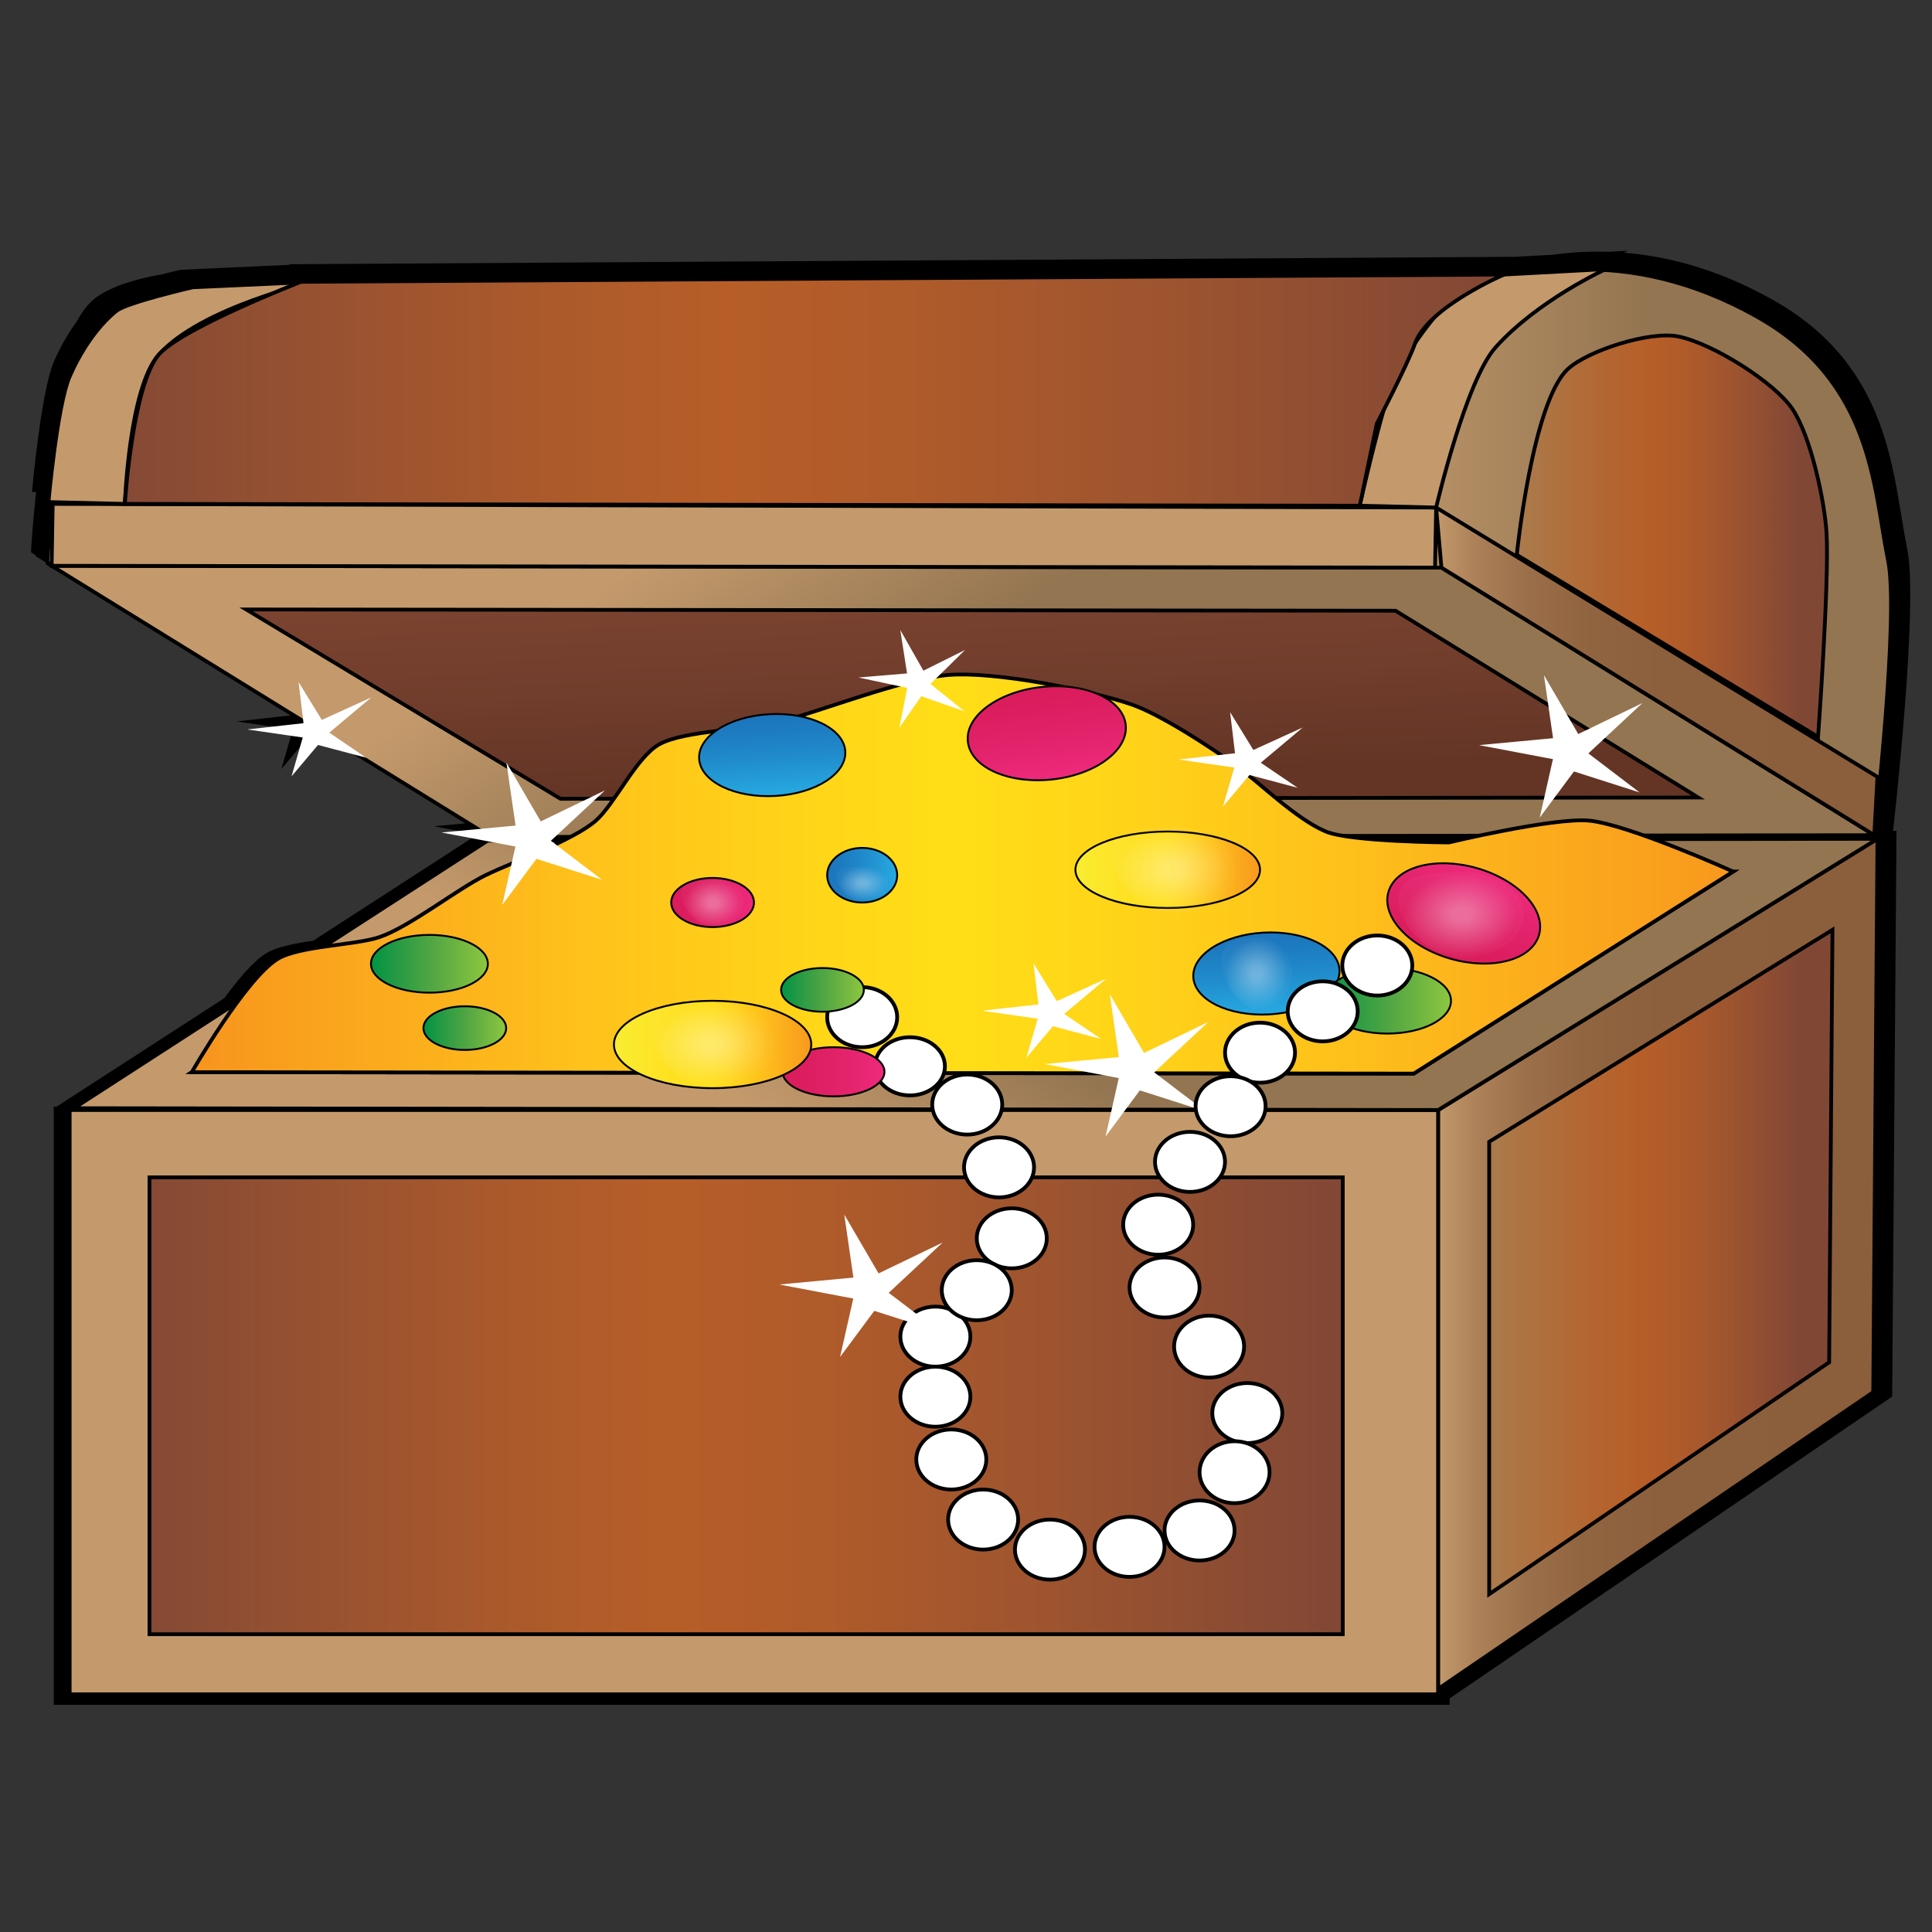 <?xml version="1.0" encoding="utf-8"?>
<!-- Generator: Adobe Illustrator 15.0.0, SVG Export Plug-In  -->
<!DOCTYPE svg PUBLIC "-//W3C//DTD SVG 1.1//EN" "http://www.w3.org/Graphics/SVG/1.1/DTD/svg11.dtd">
<svg version="1.1"
	 xmlns="http://www.w3.org/2000/svg" xmlns:xlink="http://www.w3.org/1999/xlink" xmlns:a="http://ns.adobe.com/AdobeSVGViewerExtensions/3.0/"
	 x="0px" y="0px" width="512px" height="512px" viewBox="-8.228 -66.446 512 512" enable-background="new -8.228 -66.446 512 512"
	 xml:space="preserve">
<rect x="-8.228" y="-66.446" width="512" height="512" fill="#333333" stroke="none"/>
<defs>
</defs>
<path stroke="#000000" stroke-miterlimit="10" d="M430.871,153.327l62.13-0.082c0,0,6.767-59.164,3.72-74.097
	c-4.004-19.628-4.004-48.086-35.464-65.751c-14.775-8.297-28.707-11.8-41.128-12.515c0.33-0.158,0.514-0.243,0.514-0.243
	l-2.68,0.144c-5.213-0.168-10.149,0.14-14.748,0.79l-10.028,0.539L68.862,4.073c0,0-0.163,0.064-0.446,0.175L39.689,5.546
	c0,0-2.185,0.503-5.142,1.254c-7.61,1.275-13.743,3.538-17.166,6.105c-1.795,1.347-3.405,3.476-4.855,6.139
	c-2.479,3.407-4.536,7.129-6.013,10.545c-3.376,7.812-5.721,33.857-5.721,33.857l1.114,0.027c-1.025,9.042-1.395,15.736-1.402,16.17
	l1.148,0.708l-0.006,0.272l68.393,42.231l0.078,0.652l-11.717,1.301l11.597,1.683l-2.529,8.748l5.809-6.886l9.918,2.624
	l34.122,21.07l-6.924,0.647l10.648,2.018l-1.843,0.002L74.949,183.33c-4.952,0.728-9.688,1.632-12.379,3.278
	c-3.212,1.967-7.235,6.692-11.02,11.854L7.657,226.845l231.507,0.31c0.012,0.06,0.02,0.12,0.032,0.181H6.514v157.511h368.943v-1.474
	l117.26-79.98l1.143-149.169l-60.289,0.079C432.668,153.97,431.767,153.644,430.871,153.327z M290.436,227.335l0.085-0.112
	l19.581,0.024c0.005,0.03,0.012,0.061,0.016,0.088H290.436z M353.575,64.863l-235.058-0.619c-0.01-0.054-0.02-0.107-0.029-0.163
	l235.187,0.345C353.642,64.572,353.607,64.72,353.575,64.863z M381.947,154.37l-23.659,0.031c-3.07-0.244-6.021-0.559-8.465-0.967
	l36.632-0.05C384.737,153.75,383.207,154.087,381.947,154.37z M360.696,38.791c-0.216,0.748-0.434,1.515-0.651,2.298
	c-1.065,3.266-2.047,6.557-2.941,9.77l1.763-8.512C358.866,42.347,359.608,40.925,360.696,38.791z M136.605,153.714l4.916-0.007
	c-0.624,0.329-1.262,0.656-1.918,0.981l-4.05,0.006L136.605,153.714z M257.774,227.179l30.157,0.039l-0.027,0.117h-30.157
	C257.757,227.284,257.765,227.231,257.774,227.179z M328.829,227.335c0.002-0.021,0.008-0.042,0.01-0.062l46.618,0.062H328.829z"/>
<linearGradient id="SVGID_1_" gradientUnits="userSpaceOnUse" x1="-97.991" y1="79.918" x2="46.456" y2="79.918" gradientTransform="matrix(-1 0 0 1 394.919 0)">
	<stop  offset="0.449" style="stop-color:#937551"/>
	<stop  offset="1" style="stop-color:#C49A6C"/>
</linearGradient>
<path fill="url(#SVGID_1_)" stroke="#000000" stroke-miterlimit="10" d="M348.463,82.529l140.015,72.355
	c0,0,6.652-58.162,3.657-72.841c-3.936-19.294-3.936-47.272-34.862-64.637c-34.321-19.271-64.027-12.291-80.41-4.824
	C358.867,20.783,348.463,82.529,348.463,82.529z"/>
<linearGradient id="SVGID_2_" gradientUnits="userSpaceOnUse" x1="271.445" y1="81.64" x2="390.589" y2="81.64" gradientTransform="matrix(-1 0 0 1 394.919 0)">
	<stop  offset="0.449" style="stop-color:#937551"/>
	<stop  offset="1" style="stop-color:#C49A6C"/>
</linearGradient>
<path fill="url(#SVGID_2_)" stroke="#000000" stroke-miterlimit="10" d="M4.33,82.529l114.711,70.909c0,0,6.652-58.162,3.657-72.841
	c-3.936-19.295-3.936-44.378-34.863-61.743c-25.012-14.045-57.162-9.25-66.915-1.93C7.424,27.054,4.351,81.283,4.33,82.529z"/>
<linearGradient id="SVGID_3_" gradientUnits="userSpaceOnUse" x1="21.993" y1="305.139" x2="384.682" y2="305.139" gradientTransform="matrix(-1 0 0 1 394.919 0)">
	<stop  offset="0" style="stop-color:#C49A6C"/>
	<stop  offset="1" style="stop-color:#C49A6C"/>
</linearGradient>
<rect x="10.237" y="227.719" fill="url(#SVGID_3_)" stroke="#000000" stroke-miterlimit="10" width="362.689" height="154.84"/>
<linearGradient id="SVGID_4_" gradientUnits="userSpaceOnUse" x1="-94.404" y1="268.479" x2="21.993" y2="268.479" gradientTransform="matrix(-1 0 0 1 394.919 0)">
	<stop  offset="0" style="stop-color:#8B5E3C"/>
	<stop  offset="0.492" style="stop-color:#8C5F3D"/>
	<stop  offset="0.67" style="stop-color:#926541"/>
	<stop  offset="0.796" style="stop-color:#9B6F49"/>
	<stop  offset="0.898" style="stop-color:#AA7E56"/>
	<stop  offset="0.985" style="stop-color:#BD9467"/>
	<stop  offset="1" style="stop-color:#C49A6C"/>
</linearGradient>
<polygon fill="url(#SVGID_4_)" stroke="#000000" stroke-miterlimit="10" points="489.323,155.846 488.199,302.487 372.926,381.112 
	372.926,227.719 "/>
<linearGradient id="SVGID_5_" gradientUnits="userSpaceOnUse" x1="122.363" y1="157.792" x2="179.103" y2="243.995" gradientTransform="matrix(-1 0 0 1 394.919 0)">
	<stop  offset="0.449" style="stop-color:#937551"/>
	<stop  offset="1" style="stop-color:#C49A6C"/>
</linearGradient>
<polygon fill="url(#SVGID_5_)" stroke="#000000" stroke-miterlimit="10" points="121.011,156.329 11.36,227.237 372.926,227.719 
	489.323,155.846 "/>
<linearGradient id="SVGID_6_" gradientUnits="userSpaceOnUse" x1="125.841" y1="152.923" x2="190.231" y2="54.702" gradientTransform="matrix(-1 0 0 1 394.919 0)">
	<stop  offset="0.449" style="stop-color:#937551"/>
	<stop  offset="1" style="stop-color:#C49A6C"/>
</linearGradient>
<polygon fill="url(#SVGID_6_)" stroke="#000000" stroke-miterlimit="10" points="373.767,83.976 488.478,154.885 121.852,155.366 
	5.453,83.494 "/>
<linearGradient id="SVGID_7_" gradientUnits="userSpaceOnUse" x1="47.298" y1="306.103" x2="363.539" y2="306.103" gradientTransform="matrix(-1 0 0 1 394.919 0)">
	<stop  offset="0" style="stop-color:#814735"/>
	<stop  offset="0.241" style="stop-color:#9D542F"/>
	<stop  offset="0.44" style="stop-color:#B05B2A"/>
	<stop  offset="0.565" style="stop-color:#B75E28"/>
	<stop  offset="0.69" style="stop-color:#AC5A2B"/>
	<stop  offset="0.927" style="stop-color:#8F4E33"/>
	<stop  offset="1" style="stop-color:#854935"/>
</linearGradient>
<rect x="31.379" y="245.566" fill="url(#SVGID_7_)" stroke="#000000" stroke-miterlimit="10" width="316.242" height="121.073"/>
<linearGradient id="SVGID_8_" gradientUnits="userSpaceOnUse" x1="-82.478" y1="267.998" x2="8.497" y2="267.998" gradientTransform="matrix(-1 0 0 1 394.919 0)">
	<stop  offset="0.093" style="stop-color:#814735"/>
	<stop  offset="0.295" style="stop-color:#9D542F"/>
	<stop  offset="0.461" style="stop-color:#B05B2A"/>
	<stop  offset="0.565" style="stop-color:#B75E28"/>
	<stop  offset="0.697" style="stop-color:#B4652F"/>
	<stop  offset="0.946" style="stop-color:#AC7747"/>
	<stop  offset="1" style="stop-color:#AA7B4D"/>
</linearGradient>
<polygon fill="url(#SVGID_8_)" stroke="#000000" stroke-miterlimit="10" points="477.397,179.965 476.517,294.577 386.422,356.03 
	386.422,236.14 "/>
<polygon fill="#FFFFFF" stroke="#000000" stroke-miterlimit="10" points="128.127,164.908 42.602,217.693 366.424,218.072 
	451.087,164.528 "/>
<linearGradient id="SVGID_9_" gradientUnits="userSpaceOnUse" x1="144.793" y1="139.759" x2="147.78" y2="57.608" gradientTransform="matrix(-1 0 0 1 394.919 0)">
	<stop  offset="0" style="stop-color:#643525"/>
	<stop  offset="0.316" style="stop-color:#713D2C"/>
	<stop  offset="0.737" style="stop-color:#7F4632"/>
	<stop  offset="1" style="stop-color:#854935"/>
</linearGradient>
<polygon fill="url(#SVGID_9_)" stroke="#000000" stroke-miterlimit="10" points="361.599,95.404 441.806,144.9 140.305,145.237 
	57.008,95.068 "/>
<linearGradient id="SVGID_10_" gradientUnits="userSpaceOnUse" x1="-94.404" y1="111.47" x2="22.556" y2="111.47" gradientTransform="matrix(-1 0 0 1 394.919 0)">
	<stop  offset="0" style="stop-color:#8B5E3C"/>
	<stop  offset="0.492" style="stop-color:#8C5F3D"/>
	<stop  offset="0.67" style="stop-color:#926541"/>
	<stop  offset="0.796" style="stop-color:#9B6F49"/>
	<stop  offset="0.898" style="stop-color:#AA7E56"/>
	<stop  offset="0.985" style="stop-color:#BD9467"/>
	<stop  offset="1" style="stop-color:#C49A6C"/>
</linearGradient>
<polygon fill="url(#SVGID_10_)" stroke="#000000" stroke-miterlimit="10" points="488.478,154.885 489.323,139.446 372.363,68.056 
	373.767,83.976 "/>
<linearGradient id="SVGID_11_" gradientUnits="userSpaceOnUse" x1="22.556" y1="75.533" x2="389.466" y2="75.533" gradientTransform="matrix(-1 0 0 1 394.919 0)">
	<stop  offset="0" style="stop-color:#C49A6C"/>
	<stop  offset="1" style="stop-color:#C49A6C"/>
</linearGradient>
<polygon fill="url(#SVGID_11_)" stroke="#000000" stroke-miterlimit="10" points="372.363,68.056 372.079,83.976 5.453,83.494 
	5.739,67.09 "/>
<linearGradient id="SVGID_12_" gradientUnits="userSpaceOnUse" x1="-22.429" y1="36.46" x2="42.799" y2="36.46" gradientTransform="matrix(-1 0 0 1 394.919 0)">
	<stop  offset="0" style="stop-color:#C49A6C"/>
	<stop  offset="1" style="stop-color:#C49A6C"/>
</linearGradient>
<path fill="url(#SVGID_12_)" stroke="#000000" stroke-miterlimit="10" d="M372.363,68.056c0,0,7.83-33.622,15.745-42.449
	c11.245-12.541,29.239-20.742,29.239-20.742l-26.991,1.447c0,0-10.701,4.015-13.494,6.271c-5.425,4.382-13.154,15.714-15.744,21.707
	c-3.32,7.678-8.998,33.283-8.998,33.283L372.363,68.056z"/>
<linearGradient id="SVGID_13_" gradientUnits="userSpaceOnUse" x1="-81.029" y1="75.644" x2="1.188" y2="75.644" gradientTransform="matrix(-1 0 0 1 394.919 0)">
	<stop  offset="0.093" style="stop-color:#814735"/>
	<stop  offset="0.295" style="stop-color:#9D542F"/>
	<stop  offset="0.461" style="stop-color:#B05B2A"/>
	<stop  offset="0.565" style="stop-color:#B75E28"/>
	<stop  offset="0.697" style="stop-color:#B4652F"/>
	<stop  offset="0.946" style="stop-color:#AC7747"/>
	<stop  offset="1" style="stop-color:#AA7B4D"/>
</linearGradient>
<path fill="url(#SVGID_13_)" stroke="#000000" stroke-miterlimit="10" d="M393.731,80.597c0,0,4.102-40.4,13.494-49.201
	c5.223-4.895,21.705-10.182,29.24-8.683c9.203,1.831,25.688,12.254,30.365,19.295c4.862,7.319,8.503,24.387,8.997,32.8
	c0.749,12.776-2.249,54.026-2.249,54.026L393.731,80.597z"/>
<linearGradient id="SVGID_14_" gradientUnits="userSpaceOnUse" x1="320.018" y1="37.666" x2="390.307" y2="37.666" gradientTransform="matrix(-1 0 0 1 394.919 0)">
	<stop  offset="0" style="stop-color:#C49A6C"/>
	<stop  offset="1" style="stop-color:#C49A6C"/>
</linearGradient>
<path fill="url(#SVGID_14_)" stroke="#000000" stroke-miterlimit="10" d="M24.856,67.091c0,0,1.082-30.727,8.998-39.555
	C45.099,14.995,74.901,8.242,74.901,8.242L42.85,9.688c0,0-17.448,4.015-20.242,6.271c-5.426,4.381-9.781,11.373-12.372,17.365
	c-3.319,7.679-5.625,33.283-5.625,33.283L24.856,67.091z"/>
<linearGradient id="SVGID_15_" gradientUnits="userSpaceOnUse" x1="4.562" y1="36.942" x2="370.062" y2="36.942" gradientTransform="matrix(-1 0 0 1 394.919 0)">
	<stop  offset="0" style="stop-color:#814735"/>
	<stop  offset="0.241" style="stop-color:#9D542F"/>
	<stop  offset="0.44" style="stop-color:#B05B2A"/>
	<stop  offset="0.565" style="stop-color:#B75E28"/>
	<stop  offset="0.69" style="stop-color:#AC5A2B"/>
	<stop  offset="0.927" style="stop-color:#8F4E33"/>
	<stop  offset="1" style="stop-color:#854935"/>
</linearGradient>
<path fill="url(#SVGID_15_)" stroke="#000000" stroke-miterlimit="10" d="M352.12,67.573L24.856,67.091
	c0,0,2.007-31.458,8.998-39.555c6.064-7.022,37.674-19.294,37.674-19.294l318.828-1.93c0,0-20.243,8.683-23.617,18.331
	c-1.919,5.491-10.121,21.224-10.121,21.224L352.12,67.573z"/>
<linearGradient id="SVGID_16_" gradientUnits="userSpaceOnUse" x1="-56.168" y1="165.185" x2="352.317" y2="165.185" gradientTransform="matrix(-1 0 0 1 394.919 0)">
	<stop  offset="0" style="stop-color:#F8981D"/>
	<stop  offset="0.032" style="stop-color:#F99D1D"/>
	<stop  offset="0.248" style="stop-color:#FEC01B"/>
	<stop  offset="0.414" style="stop-color:#FFD618"/>
	<stop  offset="0.508" style="stop-color:#FFDE17"/>
	<stop  offset="0.592" style="stop-color:#FFD618"/>
	<stop  offset="0.736" style="stop-color:#FFC31B"/>
	<stop  offset="0.92" style="stop-color:#FAA31D"/>
	<stop  offset="1" style="stop-color:#F7941E"/>
</linearGradient>
<path fill="url(#SVGID_16_)" stroke="#000000" stroke-miterlimit="10" d="M366.424,218.072l-323.822-0.379
	c0,0,14.248-24.813,22.741-30.01c5.662-3.465,20.52-3.602,26.991-5.789c7.91-2.673,20.72-12.805,28.115-16.401
	c7.341-3.57,23.346-9.29,29.24-14.471c5.068-4.455,10.746-16.92,16.87-20.26c6.794-3.705,23.794-3.758,31.489-5.789
	c11.303-2.981,33.215-11.566,44.986-12.542c12.24-1.014,36.908,3.872,48.357,7.718c7.915,2.659,21.623,11.695,28.116,16.4
	c5.939,4.306,15.745,14.072,23.616,17.366c6.588,2.757,32.614,2.894,32.614,2.894s27.734-6.639,37.111-5.788
	c10.28,0.933,38.238,13.506,38.238,13.506L366.424,218.072z"/>
<polygon fill="#FFFFFF" stroke="#FFFFFF" stroke-miterlimit="10" points="285.768,232.544 293.641,221.93 308.613,226.715 
	296.875,217.77 309.212,206.276 294.766,213.248 286.736,199.472 288.861,214.152 272.248,215.705 288.861,218.855 "/>
<polygon fill="#FFFFFF" stroke="#FFFFFF" stroke-miterlimit="10" points="125.876,171.179 133.75,160.567 148.723,165.352 
	136.983,156.407 149.32,144.912 134.874,151.885 126.845,138.108 128.97,152.789 112.355,154.342 128.97,157.492 "/>
<polygon fill="#FFFFFF" stroke="#FFFFFF" stroke-miterlimit="10" points="231.08,124.138 235.708,117.46 244.814,120.635 
	237.612,114.844 244.931,107.645 236.285,111.951 231.268,103.121 232.729,112.474 222.708,113.314 232.785,115.464 "/>
<polygon fill="#FFFFFF" stroke="#FFFFFF" stroke-miterlimit="10" points="317.021,145.15 322.73,138.381 332.954,141.086 
	325.068,135.724 333.886,128.321 323.729,132.942 318.531,124.496 319.625,133.617 308.106,134.897 319.507,136.551 "/>
<ellipse fill="#FFFFFF" stroke="#000000" stroke-miterlimit="10" cx="325.692" cy="212.525" rx="9.278" ry="7.959"/>
<ellipse fill="#FFFFFF" stroke="#000000" stroke-miterlimit="10" cx="239.659" cy="287.774" rx="9.279" ry="7.959"/>
<ellipse fill="#FFFFFF" stroke="#000000" stroke-miterlimit="10" cx="239.659" cy="303.692" rx="9.279" ry="7.959"/>
<ellipse fill="#FFFFFF" stroke="#000000" stroke-miterlimit="10" cx="243.876" cy="320.333" rx="9.278" ry="7.96"/>
<ellipse fill="#FFFFFF" stroke="#000000" stroke-miterlimit="10" cx="252.311" cy="336.252" rx="9.278" ry="7.959"/>
<ellipse fill="#FFFFFF" stroke="#000000" stroke-miterlimit="10" cx="259.902" cy="261.725" rx="9.278" ry="7.96"/>
<ellipse fill="#FFFFFF" stroke="#000000" stroke-miterlimit="10" cx="270.023" cy="344.211" rx="9.278" ry="7.959"/>
<ellipse fill="#FFFFFF" stroke="#000000" stroke-miterlimit="10" cx="298.701" cy="258.108" rx="9.278" ry="7.959"/>
<ellipse fill="#FFFFFF" stroke="#000000" stroke-miterlimit="10" cx="317.892" cy="226.715" rx="9.278" ry="7.959"/>
<ellipse fill="#FFFFFF" stroke="#000000" stroke-miterlimit="10" cx="248.094" cy="226.272" rx="9.279" ry="7.959"/>
<ellipse fill="#FFFFFF" stroke="#000000" stroke-miterlimit="10" cx="291.11" cy="343.488" rx="9.278" ry="7.959"/>
<ellipse fill="#FFFFFF" stroke="#000000" stroke-miterlimit="10" cx="309.667" cy="339.146" rx="9.278" ry="7.959"/>
<ellipse fill="#FFFFFF" stroke="#000000" stroke-miterlimit="10" cx="300.389" cy="274.75" rx="9.278" ry="7.959"/>
<ellipse fill="#FFFFFF" stroke="#000000" stroke-miterlimit="10" cx="307.136" cy="241.466" rx="9.278" ry="7.959"/>
<ellipse fill="#FFFFFF" stroke="#000000" stroke-miterlimit="10" cx="312.197" cy="290.419" rx="9.278" ry="8.208"/>
<ellipse fill="#FFFFFF" stroke="#000000" stroke-miterlimit="10" cx="322.318" cy="308.033" rx="9.278" ry="7.959"/>
<ellipse fill="#FFFFFF" stroke="#000000" stroke-miterlimit="10" cx="318.945" cy="323.703" rx="9.278" ry="8.208"/>
<ellipse fill="#FFFFFF" stroke="#000000" stroke-miterlimit="10" cx="220.259" cy="203.119" rx="9.278" ry="7.959"/>
<ellipse fill="#FFFFFF" stroke="#000000" stroke-miterlimit="10" cx="232.911" cy="216.142" rx="9.278" ry="7.71"/>
<ellipse fill="#FFFFFF" stroke="#000000" stroke-miterlimit="10" cx="256.528" cy="242.914" rx="9.279" ry="7.959"/>
<ellipse fill="#FFFFFF" stroke="#000000" stroke-miterlimit="10" cx="250.624" cy="275.474" rx="9.278" ry="7.959"/>
<linearGradient id="SVGID_17_" gradientUnits="userSpaceOnUse" x1="262.13" y1="201.464" x2="287.408" y2="201.464" gradientTransform="matrix(-0.38 0.925 0.925 0.38 297.57 -155.049)">
	<stop  offset="0" style="stop-color:#EE2A7B"/>
	<stop  offset="0.39" style="stop-color:#E3236C"/>
	<stop  offset="0.779" style="stop-color:#DC1E60"/>
	<stop  offset="1" style="stop-color:#DA1C5C"/>
</linearGradient>
<path fill="url(#SVGID_17_)" stroke="#000000" stroke-width="0.5" stroke-miterlimit="10" d="M374.231,187.004
	c10.773,3.791,21.945,1.77,24.951-4.516c3.005-6.284-3.294-14.453-14.068-18.245c-10.772-3.792-21.943-1.771-24.948,4.514
	C357.159,175.043,363.458,183.212,374.231,187.004z"/>
<linearGradient id="SVGID_18_" gradientUnits="userSpaceOnUse" x1="-2.731" y1="-121.976" x2="18.993" y2="-121.976" gradientTransform="matrix(-0.066 -0.998 -0.998 0.066 206.203 207.681)">
	<stop  offset="0" style="stop-color:#27AAE1"/>
	<stop  offset="0.006" style="stop-color:#27A9E1"/>
	<stop  offset="0.459" style="stop-color:#208CCC"/>
	<stop  offset="0.804" style="stop-color:#1D7BC0"/>
	<stop  offset="1" style="stop-color:#1C75BC"/>
</linearGradient>
<path fill="url(#SVGID_18_)" stroke="#000000" stroke-width="0.5" stroke-miterlimit="10" d="M326.545,180.712
	c-10.688,0.604-18.983,5.943-18.523,11.924c0.46,5.981,9.5,10.34,20.19,9.734c10.689-0.604,18.984-5.943,18.525-11.924
	C346.276,184.465,337.236,180.107,326.545,180.712z"/>
<linearGradient id="SVGID_19_" gradientUnits="userSpaceOnUse" x1="18.619" y1="198.777" x2="52.357" y2="198.777" gradientTransform="matrix(-1 0 0 1 394.919 0)">
	<stop  offset="0" style="stop-color:#8DC63F"/>
	<stop  offset="0.006" style="stop-color:#8CC63F"/>
	<stop  offset="0.459" style="stop-color:#54A743"/>
	<stop  offset="0.804" style="stop-color:#229944"/>
	<stop  offset="1" style="stop-color:#009444"/>
</linearGradient>
<ellipse fill="url(#SVGID_19_)" stroke="#000000" stroke-width="0.5" stroke-miterlimit="10" cx="359.431" cy="198.777" rx="16.869" ry="8.683"/>
<linearGradient id="SVGID_20_" gradientUnits="userSpaceOnUse" x1="269.001" y1="206.012" x2="290.933" y2="206.012" gradientTransform="matrix(-1 0 0 1 394.919 0)">
	<stop  offset="0" style="stop-color:#8DC63F"/>
	<stop  offset="0.006" style="stop-color:#8CC63F"/>
	<stop  offset="0.459" style="stop-color:#54A743"/>
	<stop  offset="0.804" style="stop-color:#229944"/>
	<stop  offset="1" style="stop-color:#009444"/>
</linearGradient>
<ellipse fill="url(#SVGID_20_)" stroke="#000000" stroke-width="0.5" stroke-miterlimit="10" cx="114.952" cy="206.012" rx="10.966" ry="5.788"/>
<linearGradient id="SVGID_21_" gradientUnits="userSpaceOnUse" x1="168.755" y1="217.589" x2="195.746" y2="217.589" gradientTransform="matrix(-1 0 0 1 394.919 0)">
	<stop  offset="0" style="stop-color:#EE2A7B"/>
	<stop  offset="0.39" style="stop-color:#E3236C"/>
	<stop  offset="0.779" style="stop-color:#DC1E60"/>
	<stop  offset="1" style="stop-color:#DA1C5C"/>
</linearGradient>
<ellipse fill="url(#SVGID_21_)" stroke="#000000" stroke-width="0.5" stroke-miterlimit="10" cx="212.668" cy="217.589" rx="13.495" ry="6.512"/>
<linearGradient id="SVGID_22_" gradientUnits="userSpaceOnUse" x1="165.381" y1="165.494" x2="183.938" y2="165.494" gradientTransform="matrix(-1 0 0 1 394.919 0)">
	<stop  offset="0" style="stop-color:#27AAE1"/>
	<stop  offset="0.006" style="stop-color:#27A9E1"/>
	<stop  offset="0.459" style="stop-color:#208CCC"/>
	<stop  offset="0.804" style="stop-color:#1D7BC0"/>
	<stop  offset="1" style="stop-color:#1C75BC"/>
</linearGradient>
<ellipse fill="url(#SVGID_22_)" stroke="#000000" stroke-width="0.5" stroke-miterlimit="10" cx="220.259" cy="165.493" rx="9.278" ry="7.236"/>
<linearGradient id="SVGID_23_" gradientUnits="userSpaceOnUse" x1="203.337" y1="172.729" x2="225.267" y2="172.729" gradientTransform="matrix(-1 0 0 1 394.919 0)">
	<stop  offset="0" style="stop-color:#EE2A7B"/>
	<stop  offset="0.39" style="stop-color:#E3236C"/>
	<stop  offset="0.779" style="stop-color:#DC1E60"/>
	<stop  offset="1" style="stop-color:#DA1C5C"/>
</linearGradient>
<ellipse fill="url(#SVGID_23_)" stroke="#000000" stroke-width="0.5" stroke-miterlimit="10" cx="180.617" cy="172.729" rx="10.965" ry="6.512"/>
<linearGradient id="SVGID_24_" gradientUnits="userSpaceOnUse" x1="188.155" y1="210.353" x2="240.449" y2="210.353" gradientTransform="matrix(-1 0 0 1 394.919 0)">
	<stop  offset="0" style="stop-color:#F8981D"/>
	<stop  offset="0.032" style="stop-color:#F99D1D"/>
	<stop  offset="0.248" style="stop-color:#FEC01B"/>
	<stop  offset="0.414" style="stop-color:#FFD618"/>
	<stop  offset="0.508" style="stop-color:#FFDE17"/>
	<stop  offset="0.75" style="stop-color:#FEE224"/>
	<stop  offset="1" style="stop-color:#F9ED32"/>
</linearGradient>
<ellipse fill="url(#SVGID_24_)" stroke="#000000" stroke-width="0.5" stroke-miterlimit="10" cx="180.617" cy="210.353" rx="26.147" ry="11.577"/>
<linearGradient id="SVGID_25_" gradientUnits="userSpaceOnUse" x1="69.228" y1="164.046" x2="118.147" y2="164.046" gradientTransform="matrix(-1 0 0 1 394.919 0)">
	<stop  offset="0" style="stop-color:#F8981D"/>
	<stop  offset="0.032" style="stop-color:#F99D1D"/>
	<stop  offset="0.248" style="stop-color:#FEC01B"/>
	<stop  offset="0.414" style="stop-color:#FFD618"/>
	<stop  offset="0.508" style="stop-color:#FFDE17"/>
	<stop  offset="0.75" style="stop-color:#FEE224"/>
	<stop  offset="1" style="stop-color:#F9ED32"/>
</linearGradient>
<ellipse fill="url(#SVGID_25_)" stroke="#000000" stroke-width="0.5" stroke-miterlimit="10" cx="301.231" cy="164.046" rx="24.46" ry="10.13"/>
<path fill="#FFFFFF" stroke="#000000" stroke-miterlimit="10" d="M335.673,207.138c3.584,3.142,9.459,3.195,13.12,0.121
	s3.726-8.115,0.142-11.256c-3.586-3.142-9.46-3.195-13.122-0.121C332.151,198.957,332.09,203.997,335.673,207.138z"/>
<path fill="#FFFFFF" stroke="#000000" stroke-miterlimit="10" d="M350.14,194.992c3.584,3.141,9.459,3.194,13.12,0.121
	c3.661-3.074,3.726-8.114,0.14-11.256c-3.584-3.142-9.458-3.195-13.118-0.121C346.618,186.81,346.556,191.85,350.14,194.992z"/>
<radialGradient id="SVGID_26_" cx="29.823" cy="175.175" r="11.097" gradientTransform="matrix(-1.349 0 0 0.979 419.189 4.466)" gradientUnits="userSpaceOnUse">
	<stop  offset="0.174" style="stop-color:#FFFFFF;stop-opacity:0.34"/>
	<stop  offset="1" style="stop-color:#FFFFFF;stop-opacity:0.03"/>
</radialGradient>
<path fill="url(#SVGID_26_)" d="M362.383,171.885c0,6.26,7.426,15.435,16.587,15.435c9.162,0,16.589-5.075,16.589-11.335
	c0-6.26-7.427-11.335-16.589-11.335C369.809,164.65,362.383,165.625,362.383,171.885z"/>
<radialGradient id="SVGID_27_" cx="176.908" cy="210.277" r="11.097" gradientTransform="matrix(-1.349 0 0 0.979 419.189 4.466)" gradientUnits="userSpaceOnUse">
	<stop  offset="0.174" style="stop-color:#FFFFFF;stop-opacity:0.34"/>
	<stop  offset="1" style="stop-color:#FFFFFF;stop-opacity:0.03"/>
</radialGradient>
<path fill="url(#SVGID_27_)" d="M164.029,206.253c0,6.261,7.426,15.436,16.588,15.436c9.161,0,16.587-5.074,16.587-11.336
	c0-6.26-7.427-11.334-16.587-11.334C171.455,199.019,164.029,199.994,164.029,206.253z"/>
<radialGradient id="SVGID_28_" cx="86.426" cy="162.982" r="11.097" gradientTransform="matrix(-1.349 0 0 0.979 419.189 4.466)" gradientUnits="userSpaceOnUse">
	<stop  offset="0.174" style="stop-color:#FFFFFF;stop-opacity:0.34"/>
	<stop  offset="1" style="stop-color:#FFFFFF;stop-opacity:0.03"/>
</radialGradient>
<path fill="url(#SVGID_28_)" d="M286.05,159.947c0,6.26,7.426,15.435,16.587,15.435c9.162,0,16.588-5.075,16.588-11.335
	c0-6.26-7.426-11.335-16.588-11.335C293.476,152.711,286.05,153.686,286.05,159.947z"/>
<radialGradient id="SVGID_29_" cx="30.958" cy="192.353" r="11.096" gradientTransform="matrix(-0.754 0 0 0.812 348.198 35.266)" gradientUnits="userSpaceOnUse">
	<stop  offset="0.174" style="stop-color:#FFFFFF;stop-opacity:0.34"/>
	<stop  offset="1" style="stop-color:#FFFFFF;stop-opacity:0.03"/>
</radialGradient>
<path fill="url(#SVGID_29_)" d="M315.571,188.14c0,5.194,4.154,12.807,9.276,12.807c5.124,0,9.278-4.211,9.278-9.406
	c0-5.194-4.154-9.405-9.278-9.405C319.726,182.136,315.571,182.945,315.571,188.14z"/>
<radialGradient id="SVGID_30_" cx="10.931" cy="106.53" r="11.097" gradientTransform="matrix(-0.56 0 0 0.385 226.38 126.61)" gradientUnits="userSpaceOnUse">
	<stop  offset="0.174" style="stop-color:#FFFFFF;stop-opacity:0.34"/>
	<stop  offset="1" style="stop-color:#FFFFFF;stop-opacity:0.03"/>
</radialGradient>
<path fill="url(#SVGID_30_)" d="M213.372,166.05c0,2.464,3.084,6.075,6.888,6.075s6.888-1.997,6.888-4.461
	c0-2.464-3.084-4.461-6.888-4.461S213.372,163.587,213.372,166.05z"/>
<radialGradient id="SVGID_31_" cx="106.98" cy="144.496" r="11.097" gradientTransform="matrix(-0.663 0 0 0.542 251.529 94.466)" gradientUnits="userSpaceOnUse">
	<stop  offset="0.174" style="stop-color:#FFFFFF;stop-opacity:0.34"/>
	<stop  offset="1" style="stop-color:#FFFFFF;stop-opacity:0.03"/>
</radialGradient>
<path fill="url(#SVGID_31_)" d="M172.464,170.46c0,3.464,3.65,8.539,8.153,8.539s8.152-2.807,8.152-6.271s-3.65-6.271-8.152-6.271
	S172.464,166.999,172.464,170.46z"/>
<linearGradient id="SVGID_32_" gradientUnits="userSpaceOnUse" x1="278.354" y1="13.819" x2="303.06" y2="13.819" gradientTransform="matrix(-0.149 -0.989 -0.989 0.149 326.098 413.283)">
	<stop  offset="0" style="stop-color:#EE2A7B"/>
	<stop  offset="0.39" style="stop-color:#E3236C"/>
	<stop  offset="0.779" style="stop-color:#DC1E60"/>
	<stop  offset="1" style="stop-color:#DA1C5C"/>
</linearGradient>
<path fill="url(#SVGID_32_)" stroke="#000000" stroke-width="0.5" stroke-miterlimit="10" d="M267.046,115.705
	c-11.516,1.486-19.896,8.137-18.718,14.855c1.178,6.717,11.47,10.958,22.986,9.471c11.516-1.486,19.896-8.137,18.718-14.854
	C288.854,118.458,278.562,114.218,267.046,115.705z"/>
<linearGradient id="SVGID_33_" gradientUnits="userSpaceOnUse" x1="273.859" y1="188.966" x2="304.837" y2="188.966" gradientTransform="matrix(-1 0 0 1 394.919 0)">
	<stop  offset="0" style="stop-color:#8DC63F"/>
	<stop  offset="0.006" style="stop-color:#8CC63F"/>
	<stop  offset="0.459" style="stop-color:#54A743"/>
	<stop  offset="0.804" style="stop-color:#229944"/>
	<stop  offset="1" style="stop-color:#009444"/>
</linearGradient>
<ellipse fill="url(#SVGID_33_)" stroke="#000000" stroke-width="0.5" stroke-miterlimit="10" cx="105.571" cy="188.966" rx="15.489" ry="7.655"/>
<linearGradient id="SVGID_34_" gradientUnits="userSpaceOnUse" x1="63.645" y1="4.894" x2="85.37" y2="4.894" gradientTransform="matrix(-0.066 -0.998 -0.998 0.066 206.203 207.681)">
	<stop  offset="0" style="stop-color:#27AAE1"/>
	<stop  offset="0.006" style="stop-color:#27A9E1"/>
	<stop  offset="0.459" style="stop-color:#208CCC"/>
	<stop  offset="0.804" style="stop-color:#1D7BC0"/>
	<stop  offset="1" style="stop-color:#1C75BC"/>
</linearGradient>
<path fill="url(#SVGID_34_)" stroke="#000000" stroke-width="0.5" stroke-miterlimit="10" d="M195.583,122.828
	c-10.69,0.604-18.984,5.943-18.525,11.924c0.46,5.982,9.5,10.341,20.191,9.735c10.69-0.604,18.984-5.943,18.525-11.924
	C215.314,126.581,206.273,122.223,195.583,122.828z"/>
<linearGradient id="SVGID_35_" gradientUnits="userSpaceOnUse" x1="174.216" y1="195.882" x2="196.148" y2="195.882" gradientTransform="matrix(-1 0 0 1 394.919 0)">
	<stop  offset="0" style="stop-color:#8DC63F"/>
	<stop  offset="0.006" style="stop-color:#8CC63F"/>
	<stop  offset="0.459" style="stop-color:#54A743"/>
	<stop  offset="0.804" style="stop-color:#229944"/>
	<stop  offset="1" style="stop-color:#009444"/>
</linearGradient>
<ellipse fill="url(#SVGID_35_)" stroke="#000000" stroke-width="0.5" stroke-miterlimit="10" cx="209.737" cy="195.882" rx="10.966" ry="5.789"/>
<polygon fill="#FFFFFF" stroke="#FFFFFF" stroke-miterlimit="10" points="215.408,290.97 223.281,280.357 238.254,285.143 
	226.514,276.198 238.852,264.703 224.406,271.674 216.376,257.899 218.501,272.58 201.887,274.132 218.501,277.283 "/>
<polygon fill="#FFFFFF" stroke="#FFFFFF" stroke-miterlimit="10" points="400.827,148.026 408.699,137.413 423.673,142.198 
	411.933,133.253 424.27,121.758 409.824,128.731 401.795,114.954 403.92,129.635 387.305,131.188 403.92,134.338 "/>
<polygon fill="#FFFFFF" stroke="#FFFFFF" stroke-miterlimit="10" points="264.925,211.717 270.635,204.947 280.858,207.653 
	272.974,202.291 281.79,194.888 271.633,199.508 266.435,191.062 267.529,200.183 256.011,201.464 267.411,203.119 "/>
<polygon fill="#FFFFFF" stroke="#FFFFFF" stroke-miterlimit="10" points="70.159,137.183 75.869,130.413 86.093,133.119 
	78.207,127.756 87.024,120.354 76.868,124.974 71.669,116.528 72.763,125.649 61.245,126.929 72.645,128.583 "/>
</svg>

